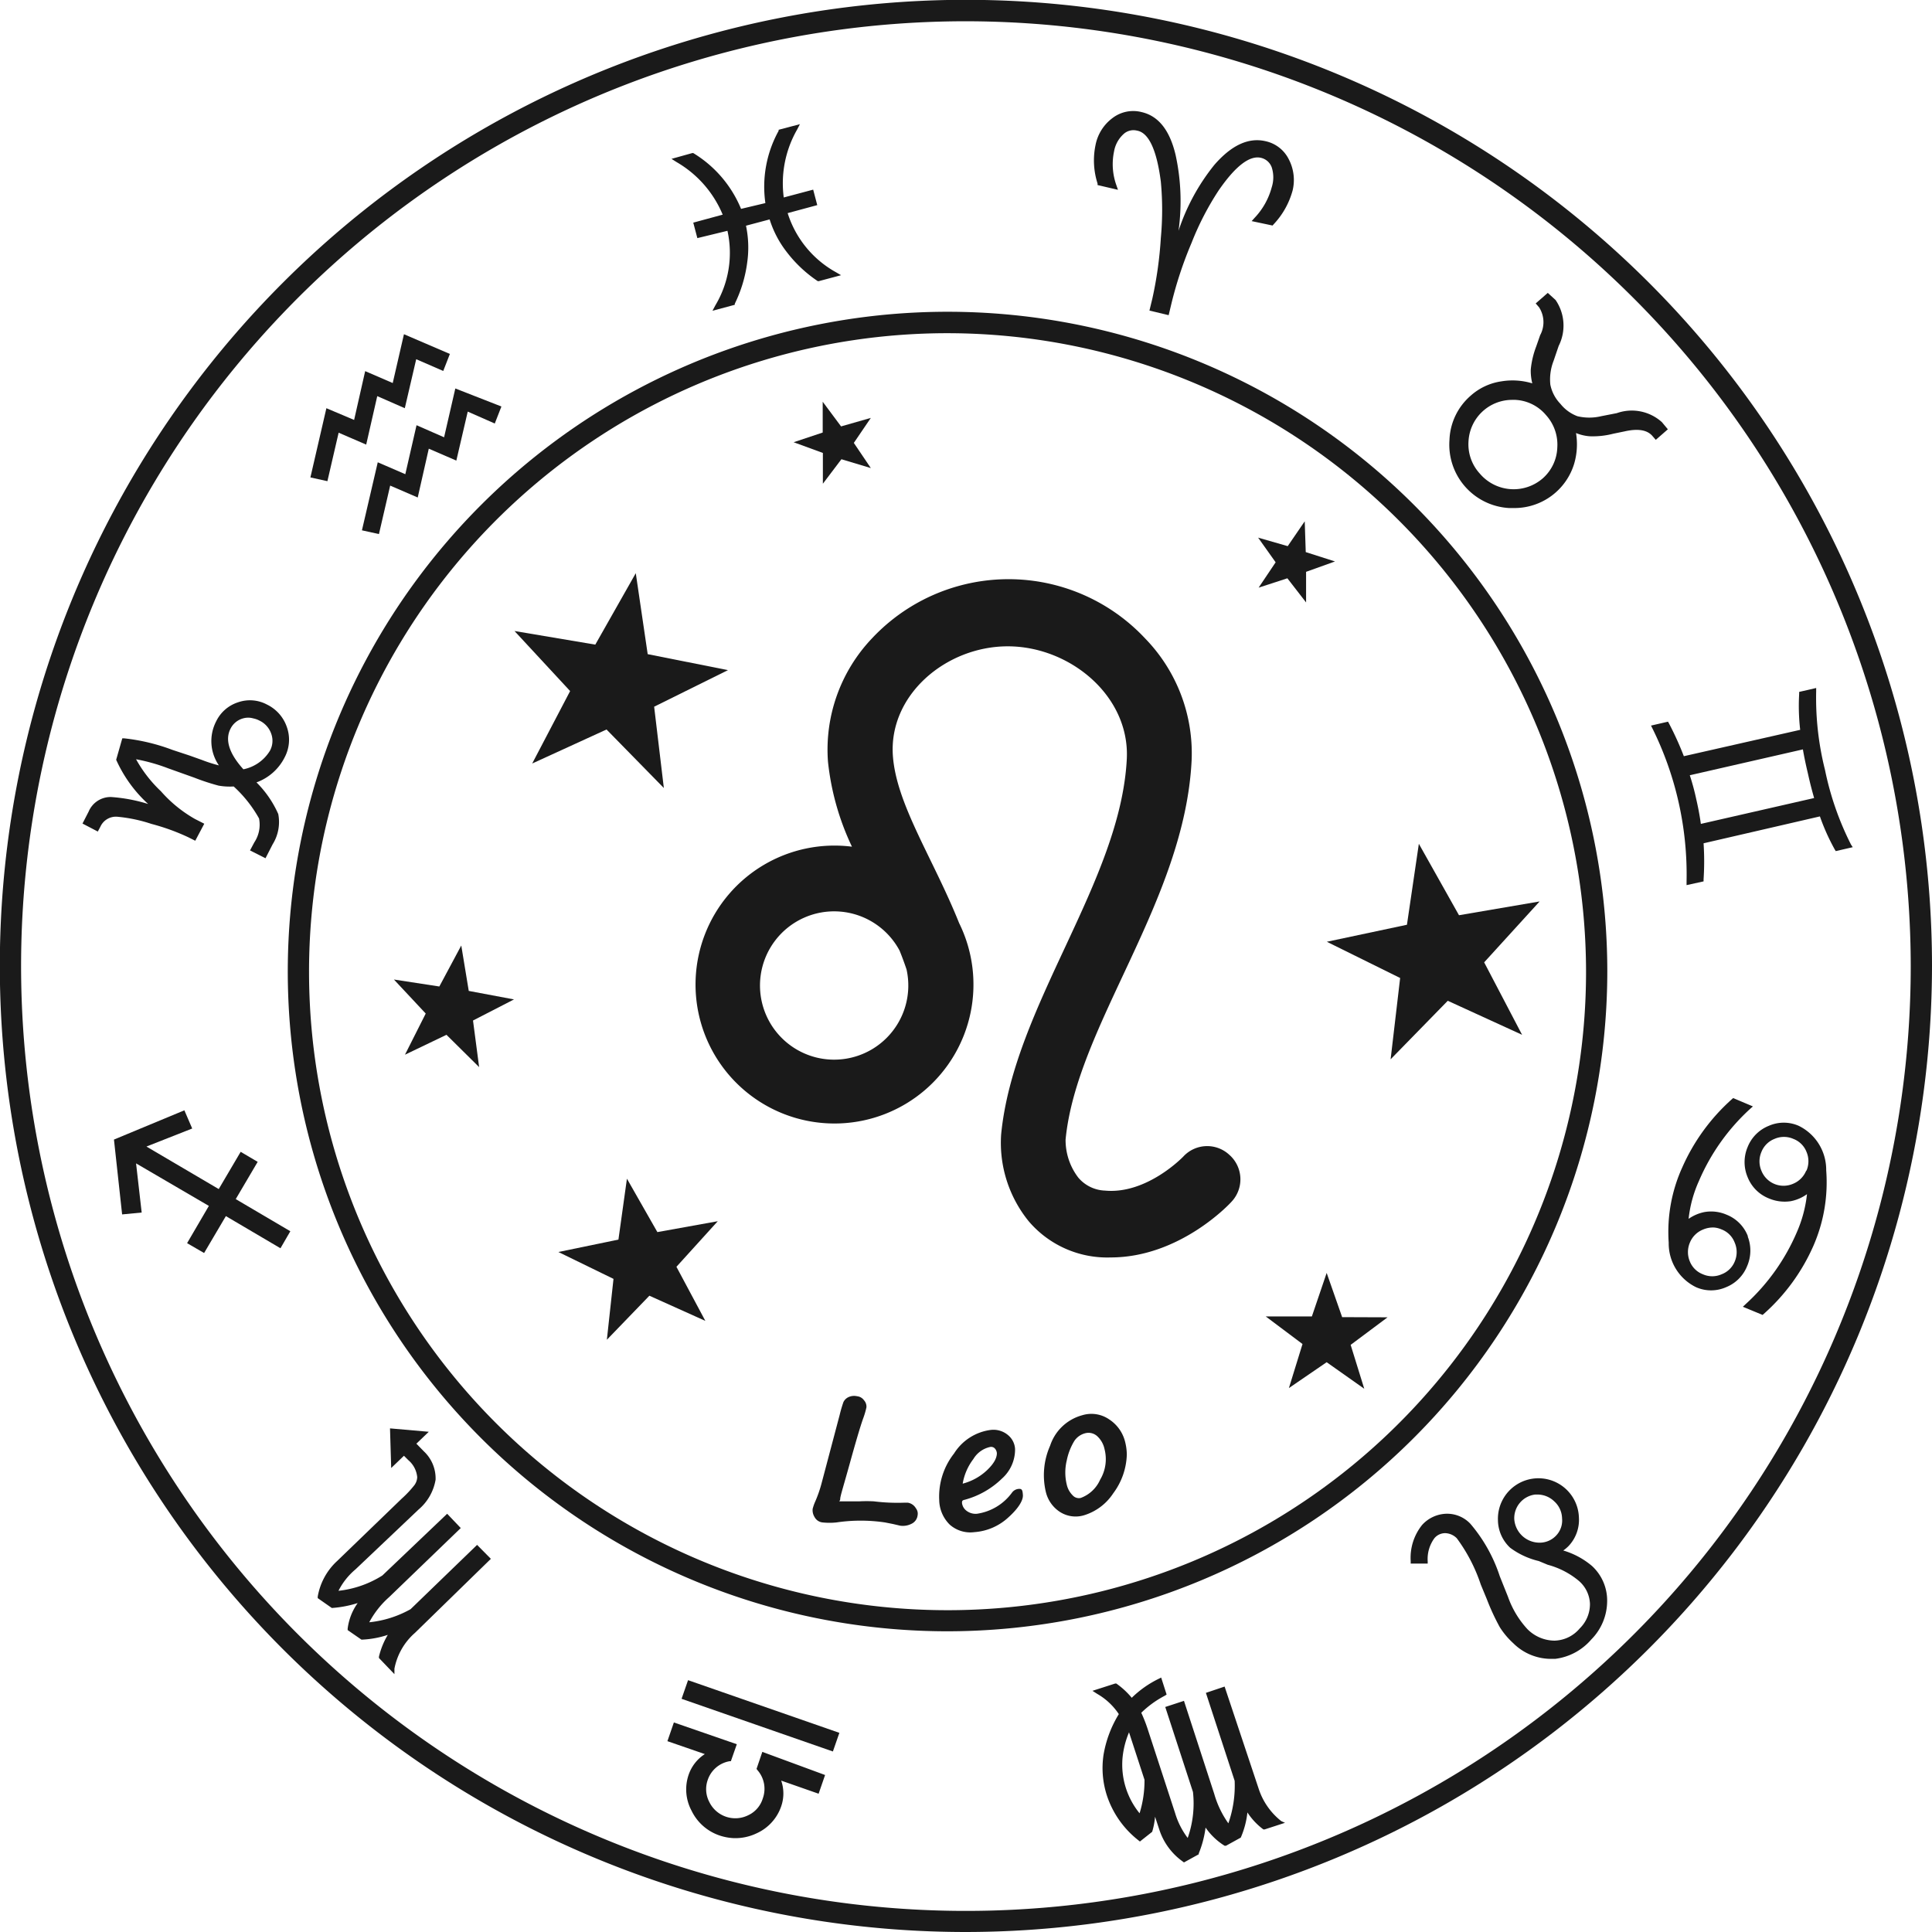 <svg xmlns="http://www.w3.org/2000/svg" viewBox="0 0 113.59 113.59"><defs><style>.cls-1{fill:#1a1a1a;}</style></defs><title>Asset 452</title><g id="Layer_2" data-name="Layer 2"><g id="Layer_1-2" data-name="Layer 1"><path class="cls-1" d="M72.27,67.89a1.91,1.91,0,0,0-2.7.11s-2.13,2.23-4.6,2a2.16,2.16,0,0,1-1.57-.76A3.63,3.63,0,0,1,62.65,67c.65-6.72,7-14,7.41-22.29a9.68,9.68,0,0,0-2.73-7.17,11,11,0,0,0-16.07,0,9.49,9.49,0,0,0-2.58,7.24,15.35,15.35,0,0,0,1.41,5,8.17,8.17,0,1,0,6.3,4.49c-1.52-3.79-3.66-6.93-3.89-9.78C52.21,40.88,55.61,38,59.25,38s7.17,2.9,7,6.6c-.36,7.26-6.66,14.53-7.39,22.11a7.32,7.32,0,0,0,1.62,5.09,6.06,6.06,0,0,0,4.82,2.13c4.06,0,7-3.15,7.11-3.28A1.92,1.92,0,0,0,72.27,67.89Zm-19.38-12c.15.37.29.75.41,1.11a4.36,4.36,0,1,1-.41-1.11Z"/><path class="cls-1" d="M53.38,88.35h-.24a11.3,11.3,0,0,1-1.76-.08,8.25,8.25,0,0,0-.86,0c-.62,0-1,0-1.12,0s0,0,0-.15.2-.77.56-2.07.62-2.18.78-2.63a4.86,4.86,0,0,0,.2-.67.55.55,0,0,0-.14-.42.57.57,0,0,0-.41-.24.79.79,0,0,0-.52.06.63.63,0,0,0-.28.28,7.57,7.57,0,0,0-.22.75l-1.08,4.08a7.53,7.53,0,0,1-.35,1,2.8,2.8,0,0,0-.16.45.75.75,0,0,0,.11.48.6.6,0,0,0,.47.32,3.88,3.88,0,0,0,.82,0,9.72,9.72,0,0,1,2.85,0l.46.09.43.1a1.1,1.1,0,0,0,.67-.11.63.63,0,0,0,.36-.5.51.51,0,0,0-.1-.41A.67.67,0,0,0,53.38,88.35Z"/><path class="cls-1" d="M59.87,87.54a.54.54,0,0,0-.38.23A3.1,3.1,0,0,1,57.44,89a.88.88,0,0,1-.62-.18.67.67,0,0,1-.26-.45c0-.1,0-.16.15-.19a5,5,0,0,0,2.2-1.25,2.29,2.29,0,0,0,.77-1.73,1.14,1.14,0,0,0-.42-.83,1.33,1.33,0,0,0-1-.3,3,3,0,0,0-2.17,1.39,4.09,4.09,0,0,0-.87,2.72,2.08,2.08,0,0,0,.62,1.46,1.82,1.82,0,0,0,1.45.44,3.28,3.28,0,0,0,2-.87c.59-.53.87-1,.85-1.31S60.08,87.52,59.87,87.54Zm-2.64-1.76a1.52,1.52,0,0,1,1-.71.3.3,0,0,1,.26.09.47.47,0,0,1,.12.28c0,.28-.17.61-.58,1a3.3,3.3,0,0,1-1.43.79A3.29,3.29,0,0,1,57.23,85.78Z"/><path class="cls-1" d="M66.25,85.52a3.22,3.22,0,0,0-.1-.75,2.2,2.2,0,0,0-.94-1.32,1.84,1.84,0,0,0-1.59-.24A2.74,2.74,0,0,0,61.74,85a4.28,4.28,0,0,0-.25,2.72,1.94,1.94,0,0,0,.84,1.18,1.71,1.71,0,0,0,1.4.19,3.16,3.16,0,0,0,1.72-1.29,4,4,0,0,0,.8-2.28ZM64.68,87a2,2,0,0,1-1.14,1.07.49.49,0,0,1-.48-.16,1.27,1.27,0,0,1-.34-.62,3,3,0,0,1,0-1.43,3.52,3.52,0,0,1,.45-1.15h0a1.1,1.1,0,0,1,.62-.44.76.76,0,0,1,.71.16,1.43,1.43,0,0,1,.44.77A2.36,2.36,0,0,1,64.68,87Z"/><path class="cls-1" d="M51.2,24.57l-1,1.47,1,1.48L49.47,27l-1.09,1.44,0-1.81L46.66,26l1.71-.57,0-1.81,1.08,1.45ZM38.65,72.44,36.86,69.3l-.5,3.58-3.53.73,3.24,1.58-.39,3.58,2.5-2.59,3.29,1.48-1.7-3.18L42.2,71.8Zm40.26,5L78,74.84l-.87,2.56-2.71,0,2.16,1.62-.8,2.59L78,80.09l2.21,1.56-.8-2.58,2.17-1.62ZM90.52,53l-4.74.81-2.36-4.2-.7,4.76-4.71,1,4.31,2.13-.56,4.78,3.36-3.44,4.37,2-2.23-4.26ZM75.69,34l1.1,1.42v-1.8l1.7-.61-1.72-.55-.06-1.81-1,1.46-1.74-.5L75,33.06l-1,1.49ZM27.56,58.26l-.44-2.67L25.83,58l-2.67-.41,1.87,2-1.22,2.42,2.44-1.17,1.92,1.9L27.81,60l2.41-1.24ZM37.38,33.7,35,37.9l-4.75-.8,3.27,3.53-2.23,4.26,4.37-2,3.37,3.44-.57-4.78L42.8,39.4l-4.72-.94Z"/><path class="cls-1" d="M56.79,113.59a56.8,56.8,0,1,1,56.8-56.8A56.86,56.86,0,0,1,56.79,113.59Zm0-112.34a55.55,55.55,0,1,0,55.55,55.54A55.61,55.61,0,0,0,56.79,1.25Z"/><path class="cls-1" d="M55.72,95.91A38.79,38.79,0,1,1,94.5,57.13,38.83,38.83,0,0,1,55.72,95.91Zm0-76.32A37.54,37.54,0,1,0,93.25,57.13,37.58,37.58,0,0,0,55.72,19.59Z"/><path class="cls-1" d="M76,11.19a4.69,4.69,0,0,1-1.12,2l-.06.07L73.59,13l.18-.2a4.17,4.17,0,0,0,1-1.79,1.91,1.91,0,0,0,0-1.17.88.88,0,0,0-.63-.56c-.67-.16-1.51.49-2.5,1.93a16.74,16.74,0,0,0-1.58,3.06,23.14,23.14,0,0,0-1.19,3.59l-.16.67-1.13-.27.17-.7a22.91,22.91,0,0,0,.5-3.57,17.75,17.75,0,0,0,0-3.31c-.24-1.86-.71-2.88-1.4-3a.86.86,0,0,0-.81.22,1.79,1.79,0,0,0-.54,1,3.66,3.66,0,0,0,.14,2l.09.26-1.2-.28,0-.09a4.43,4.43,0,0,1-.12-2.26,2.59,2.59,0,0,1,1-1.59,2,2,0,0,1,1.71-.35c1,.23,1.66,1.08,2,2.53a12.71,12.71,0,0,1,.17,4.45,12.27,12.27,0,0,1,2.11-3.88c1-1.15,2-1.62,3-1.39a2,2,0,0,1,1.37,1.06A2.63,2.63,0,0,1,76,11.19Z"/><path class="cls-1" d="M97.71,24.82a2.64,2.64,0,0,0-2.65-.53l-.92.18a3,3,0,0,1-1.4,0,2.32,2.32,0,0,1-1-.73,2.25,2.25,0,0,1-.59-1.13,3,3,0,0,1,.19-1.39l.3-.88a2.66,2.66,0,0,0-.18-2.7L91,17.22l-.71.62.2.23a1.61,1.61,0,0,1,.06,1.64l-.23.66A5.17,5.17,0,0,0,90,21.72a3,3,0,0,0,.09.82,4,4,0,0,0-1.81-.12,3.45,3.45,0,0,0-1.82.85,3.61,3.61,0,0,0-1.24,2.6,3.73,3.73,0,0,0,3.51,4h.31a3.67,3.67,0,0,0,3.51-2.6,4.06,4.06,0,0,0,.11-1.81,2.66,2.66,0,0,0,.8.19,4.82,4.82,0,0,0,1.39-.15l.68-.14q1.16-.26,1.62.27l.2.23.71-.62Zm-7,3.3A2.61,2.61,0,0,1,87,27.84a2.55,2.55,0,0,1-.66-1.9,2.57,2.57,0,0,1,2.54-2.43h.21a2.52,2.52,0,0,1,1.81.9,2.58,2.58,0,0,1,.66,1.9A2.53,2.53,0,0,1,90.71,28.12Z"/><path class="cls-1" d="M108.83,49.66a17.42,17.42,0,0,1-1.53-4.39,17.31,17.31,0,0,1-.52-4.61v-.21l-1,.23v.12a12.29,12.29,0,0,0,.06,2.11L99,44.46a18.4,18.4,0,0,0-.87-1.92l-.06-.11-1,.23.09.18a19.37,19.37,0,0,1,2,9v.2l1-.22v-.12a16.1,16.1,0,0,0,0-2.12L107,48a12.4,12.4,0,0,0,.87,1.94l.06.1,1-.23ZM100,48.44c-.06-.44-.15-.93-.27-1.45a13.56,13.56,0,0,0-.38-1.41L106,44.06q.1.6.3,1.44c.12.55.24,1,.36,1.42Z"/><path class="cls-1" d="M107.37,68.81a2.88,2.88,0,0,0-1.62-2.62,2.18,2.18,0,0,0-1.75,0,2.23,2.23,0,0,0-1.25,1.25,2.27,2.27,0,0,0,0,1.77A2.23,2.23,0,0,0,104,70.46a2.37,2.37,0,0,0,1.3.16,2.43,2.43,0,0,0,.94-.41,7.59,7.59,0,0,1-.59,2.22,12.21,12.21,0,0,1-3,4.23l-.18.17,1.16.48.08-.07a11.58,11.58,0,0,0,2.91-4A9.31,9.31,0,0,0,107.37,68.81Zm-1.17,0a1.41,1.41,0,0,1-.78.79,1.4,1.4,0,0,1-1.86-.77,1.4,1.4,0,0,1,0-1.1,1.36,1.36,0,0,1,.77-.77,1.38,1.38,0,0,1,1.11,0,1.34,1.34,0,0,1,.77.76A1.4,1.4,0,0,1,106.2,68.85Zm-3.44,3.86a2.21,2.21,0,0,0-1.24-1.25,2.29,2.29,0,0,0-1.3-.16,2.47,2.47,0,0,0-.94.4,7.28,7.28,0,0,1,.6-2.21,12.3,12.3,0,0,1,3-4.24l.18-.16-1.16-.49-.08.07a11.7,11.7,0,0,0-2.91,4,9.17,9.17,0,0,0-.8,4.43,2.86,2.86,0,0,0,1.61,2.62,2.18,2.18,0,0,0,1.76,0,2.22,2.22,0,0,0,1.24-1.24A2.29,2.29,0,0,0,102.76,72.71ZM102,74.15a1.35,1.35,0,0,1-.78.77,1.36,1.36,0,0,1-1.1,0,1.34,1.34,0,0,1-.77-.76,1.42,1.42,0,0,1,0-1.09,1.39,1.39,0,0,1,.78-.78,1.48,1.48,0,0,1,.64-.12,1.36,1.36,0,0,1,.44.11,1.33,1.33,0,0,1,.78.78A1.4,1.4,0,0,1,102,74.15Z"/><path class="cls-1" d="M93.6,92.07a4.63,4.63,0,0,0-1.69-.91,2.17,2.17,0,0,0,.32-.27,2.24,2.24,0,0,0,.6-1.68,2.38,2.38,0,0,0-4.76.17A2.25,2.25,0,0,0,88.79,91a4.6,4.6,0,0,0,1.68.78L91,92a4.75,4.75,0,0,1,1.82.94,1.87,1.87,0,0,1,.66,1.36,2,2,0,0,1-.6,1.44,2,2,0,0,1-1.49.72,2.27,2.27,0,0,1-1.59-.68,5.48,5.48,0,0,1-1.14-1.9l-.48-1.2a9.09,9.09,0,0,0-1.73-3.09A1.88,1.88,0,0,0,85,89a2,2,0,0,0-1.39.66,3.08,3.08,0,0,0-.67,2.12v.15h1V91.8a2.07,2.07,0,0,1,.4-1.37.83.83,0,0,1,.63-.29,1,1,0,0,1,.68.3,9.68,9.68,0,0,1,1.41,2.72l.36.87a13.2,13.2,0,0,0,.76,1.64,4.58,4.58,0,0,0,.79.94,3.15,3.15,0,0,0,2.32.92l.15,0a3.33,3.33,0,0,0,2.12-1.14,3.23,3.23,0,0,0,.93-2.21A2.76,2.76,0,0,0,93.6,92.07Zm-2.08-1.82a1.33,1.33,0,0,1-1,.45,1.49,1.49,0,0,1-1.49-1.38,1.4,1.4,0,0,1,1.23-1.45h.12a1.42,1.42,0,0,1,1,.4,1.38,1.38,0,0,1,.46,1A1.28,1.28,0,0,1,91.52,90.25Z"/><path class="cls-1" d="M75.33,107.07A4,4,0,0,1,74,105.16l-2-6-1.1.37,1.69,5.17a6.67,6.67,0,0,1-.37,2.5,5.67,5.67,0,0,1-.83-1.73L69.61,100l-1.1.36,1.63,5a6.11,6.11,0,0,1-.31,2.7,4.57,4.57,0,0,1-.74-1.46l-1.6-4.9a8.62,8.62,0,0,0-.39-1,5.91,5.91,0,0,1,1.38-1l.11-.07-.32-1-.16.08a6.06,6.06,0,0,0-1.57,1.11,4.61,4.61,0,0,0-.91-.84l-.06,0-1.34.43.28.18a3.78,3.78,0,0,1,1.27,1.19,6.69,6.69,0,0,0-.9,2.4,5.24,5.24,0,0,0,.21,2.42,5.55,5.55,0,0,0,1.83,2.59l.1.08.72-.57v0a4.14,4.14,0,0,0,.17-.89l.25.76a3.7,3.7,0,0,0,1.37,1.87l.08.06.87-.48,0-.05a6,6,0,0,0,.4-1.52A3.8,3.8,0,0,0,72,108.52l.08,0,.87-.48,0,0a5.07,5.07,0,0,0,.39-1.48,3.88,3.88,0,0,0,.94,1l.07,0,1.2-.39ZM67,106.61A4.53,4.53,0,0,1,66,103.33a5.13,5.13,0,0,1,.38-1.48l.91,2.79A6.44,6.44,0,0,1,67,106.61Z"/><path class="cls-1" d="M44.48,104l.05.07a1.66,1.66,0,0,1,.32,1.66,1.6,1.6,0,0,1-.87,1,1.7,1.7,0,0,1-2.28-.79,1.62,1.62,0,0,1-.09-1.29,1.65,1.65,0,0,1,1.28-1.1l.08,0,.35-1-3.7-1.28-.38,1.1,2.2.76a2.35,2.35,0,0,0-.94,1.18,2.65,2.65,0,0,0,.16,2.15,2.84,2.84,0,0,0,1.63,1.45,3,3,0,0,0,.83.16,2.87,2.87,0,0,0,1.36-.28,2.7,2.7,0,0,0,1.45-1.59,2.3,2.3,0,0,0,0-1.51l2.2.77.38-1.1L44.82,103Z"/><rect class="cls-1" x="44.13" y="96.16" width="1.16" height="9.42" transform="translate(-65.25 109.95) rotate(-70.81)"/><path class="cls-1" d="M28.86,91.65,24.4,96a3.72,3.72,0,0,0-1.21,2.11l0,.32-.91-.95v-.08a4.54,4.54,0,0,1,.52-1.28,5.56,5.56,0,0,1-1.5.28h-.05l-.81-.56v-.09a3.31,3.31,0,0,1,.59-1.5,6.5,6.5,0,0,1-1.52.29h0l-.83-.58,0-.09a3.7,3.7,0,0,1,1.15-2.1l3.79-3.66a6.26,6.26,0,0,0,.75-.8.85.85,0,0,0,.16-.46,1.49,1.49,0,0,0-.52-1l-.26-.26-.75.72-.07-2.33,2.28.2-.73.7.44.45A2.18,2.18,0,0,1,25.61,87a2.94,2.94,0,0,1-1,1.75L20.9,92.27a4,4,0,0,0-1,1.26,6.06,6.06,0,0,0,2.58-.9L26.29,89l.8.84-4.21,4.06a5.3,5.3,0,0,0-1.17,1.48,6.25,6.25,0,0,0,2.43-.77l3.91-3.78Z"/><path class="cls-1" d="M17.07,72.39l-.58,1-3.21-1.89L12,73.67l-1-.58,1.28-2.19L8,68.4l.33,2.89-1.15.11L6.7,67l4.14-1.72.46,1.07L8.61,67.41l4.25,2.5,1.29-2.19,1,.59L13.86,70.5Z"/><path class="cls-1" d="M16.74,44.52a2.21,2.21,0,0,0,.13-1.76,2.29,2.29,0,0,0-1.18-1.34A2.12,2.12,0,0,0,14,41.29a2.16,2.16,0,0,0-1.29,1.12A2.52,2.52,0,0,0,12.87,45a8.39,8.39,0,0,1-1-.32l-.73-.26-1-.33a11.47,11.47,0,0,0-2.84-.68H7.19l-.36,1.26,0,0a7.88,7.88,0,0,0,1.88,2.6,9.46,9.46,0,0,0-2.18-.41,1.4,1.4,0,0,0-1.32.86l-.36.7.9.47.15-.28a1,1,0,0,1,1-.59,8.83,8.83,0,0,1,2,.42,12.65,12.65,0,0,1,2.18.79l.4.2.53-1-.55-.28a7.74,7.74,0,0,1-2-1.63A7.74,7.74,0,0,1,8,44.64a10.72,10.72,0,0,1,1.88.53l1.54.55a13.25,13.25,0,0,0,1.43.47,3.83,3.83,0,0,0,.89.05,7.48,7.48,0,0,1,1.49,1.88,1.88,1.88,0,0,1-.28,1.41L14.7,50l.91.46.42-.82a2.48,2.48,0,0,0,.33-1.78A6.11,6.11,0,0,0,15.08,46,3,3,0,0,0,16.74,44.52Zm-.87-.38a2.37,2.37,0,0,1-1.56,1.09c-.84-.93-1.09-1.73-.76-2.38a1.17,1.17,0,0,1,.73-.61,1.09,1.09,0,0,1,.62,0,1.26,1.26,0,0,1,.34.12,1.34,1.34,0,0,1,.71.79A1.22,1.22,0,0,1,15.87,44.14Z"/><path class="cls-1" d="M21.53,26.14l-1.62-.7-.66,2.85-1-.22L19.19,24l1.63.69.65-2.87,1.62.7.66-2.87,2.7,1.16-.39,1-1.59-.69L23.8,24l-1.62-.71Zm5.24-3.3-.66,2.87L24.49,25l-.66,2.88-1.62-.7-.93,4,1,.22.66-2.85,1.62.7.65-2.87,1.62.7.67-2.88,1.59.7.39-1Z"/><path class="cls-1" d="M49.45,16.18l-1.31.35-.06,0a7.65,7.65,0,0,1-1.83-1.72,6.07,6.07,0,0,1-1-1.91l-1.39.37a6.23,6.23,0,0,1,.07,2.17,7.8,7.8,0,0,1-.73,2.42l0,.06-1.31.35.17-.32a6,6,0,0,0,.71-4.38L41,14l-.24-.91,1.73-.47a6.42,6.42,0,0,0-2.71-3.09l-.3-.19L40.7,9l.06,0a6.92,6.92,0,0,1,2.81,3.28L45,11.94a6.79,6.79,0,0,1,.78-4.25l0-.06,1.25-.33-.16.31a6.36,6.36,0,0,0-.79,4l1.73-.46.24.91-1.74.47A6.05,6.05,0,0,0,49.14,16Z"/></g></g></svg>